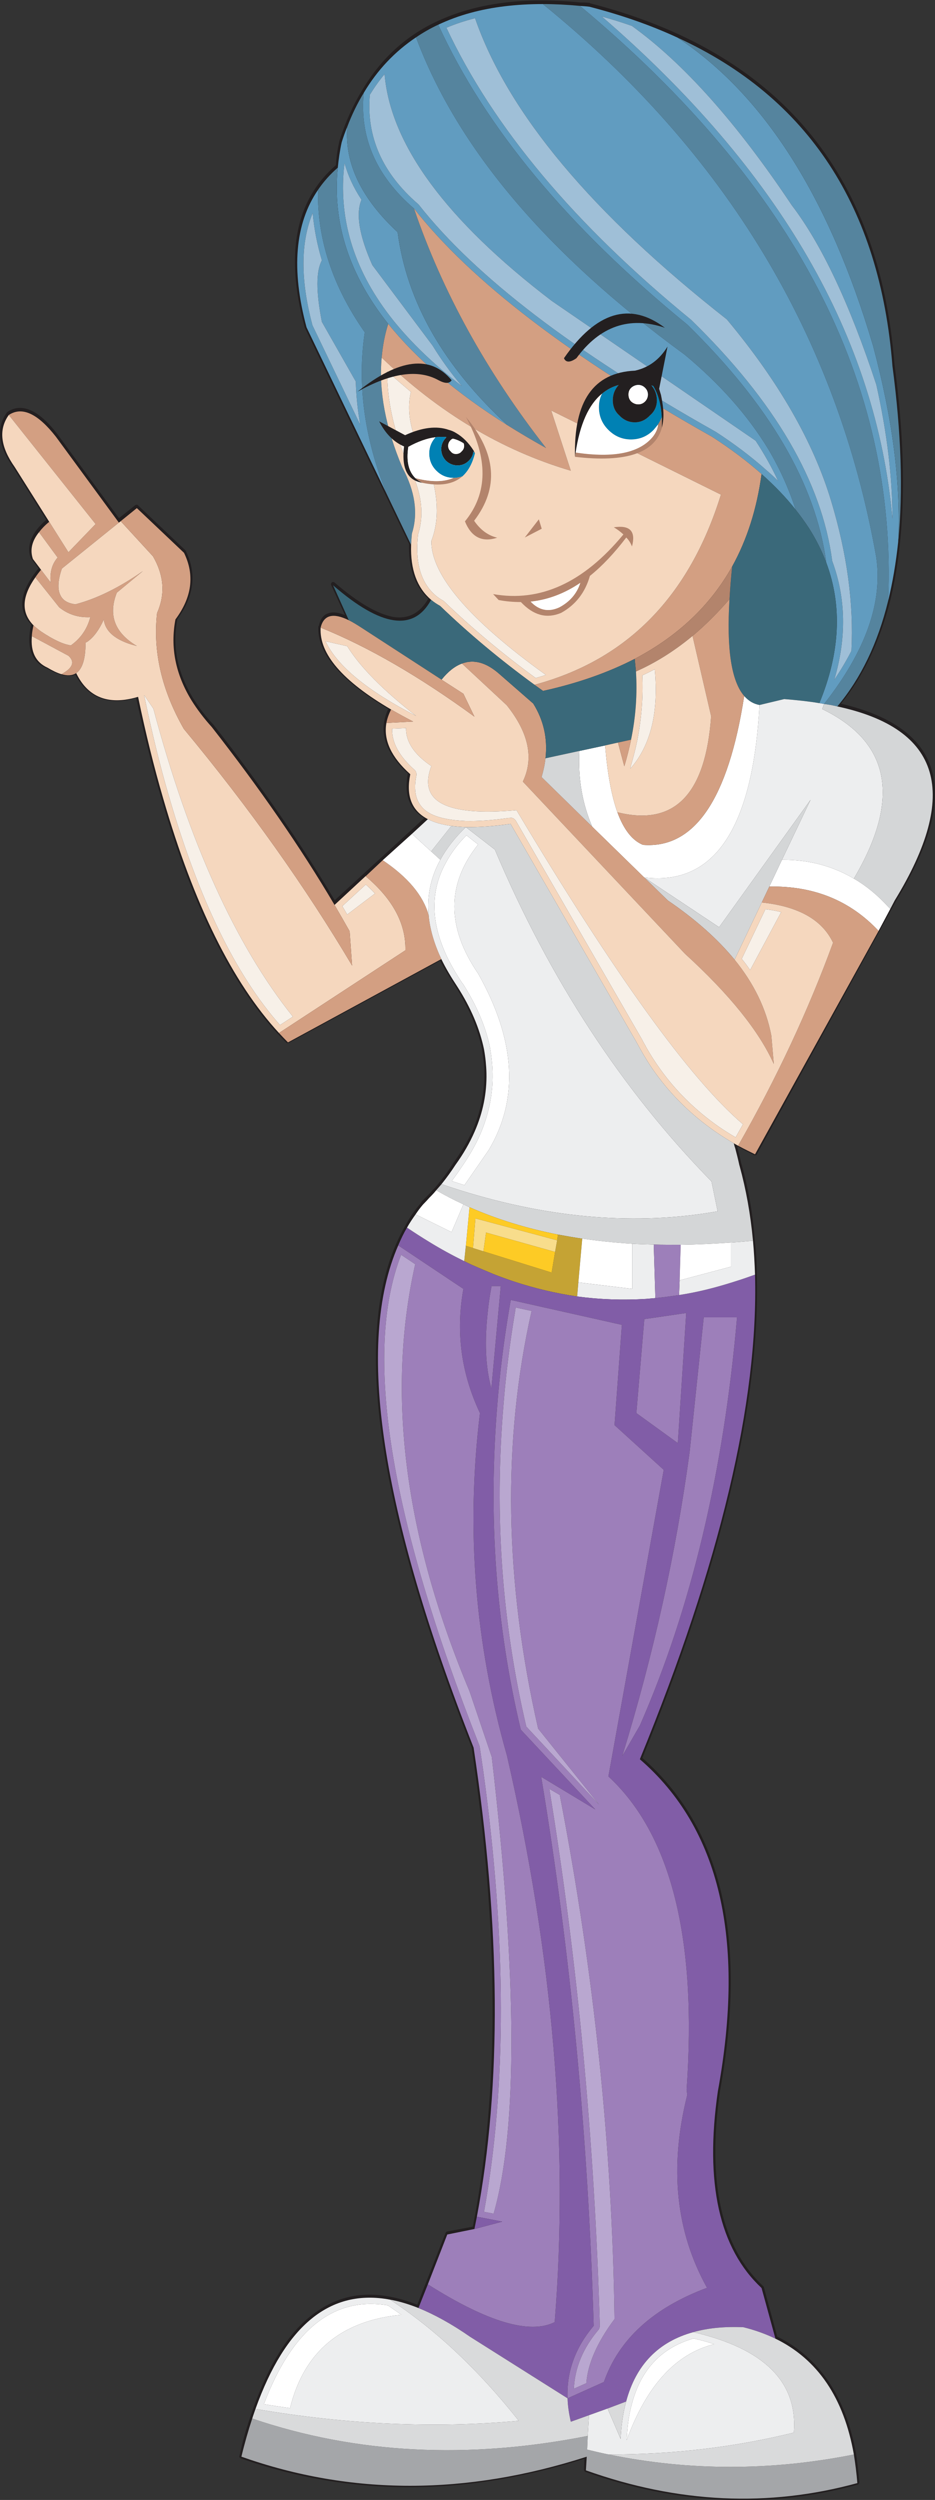 <?xml version="1.0" encoding="UTF-8" standalone="no"?>
<!DOCTYPE svg PUBLIC "-//W3C//DTD SVG 1.1//EN" "http://www.w3.org/Graphics/SVG/1.1/DTD/svg11.dtd">
<svg width="100%" height="100%" viewBox="0 0 484 1294" version="1.1" xmlns="http://www.w3.org/2000/svg" xmlns:xlink="http://www.w3.org/1999/xlink" xml:space="preserve" xmlns:serif="http://www.serif.com/" style="fill-rule:evenodd;clip-rule:evenodd;stroke-linejoin:round;stroke-miterlimit:1.414;">
    <rect x="0" y="0" width="484" height="1294" fill="#333333" stroke="none"/>
    <g transform="matrix(1,0,0,1,-32.086,-2940.07)">
        <g transform="matrix(4.167,0,0,4.167,0,0)">
            <path d="M49.889,722.974C49.635,724.039 49.483,725.055 49.432,726.07C44.407,730.435 43.087,737.084 45.523,746.119L45.523,746.17L58.518,773.122C58.417,776.118 59.229,778.402 60.904,779.924C59.889,781.701 58.468,782.463 56.641,782.208C54.61,781.854 52.173,780.433 49.229,777.894L49.077,777.844L48.925,777.894L48.823,778.047L48.823,778.198L50.549,781.955C49.737,781.651 49.128,781.548 48.62,781.701C47.909,781.854 47.503,782.411 47.3,783.325L47.25,783.325C47.046,786.624 49.939,790.076 55.929,793.63C54.66,796.32 55.473,799.01 58.366,801.65C57.858,804.289 58.568,806.115 60.397,807.182L49.28,817.385C45.067,810.278 40.042,803.02 34.205,795.559C33.189,794.492 32.377,793.376 31.667,792.259C29.738,789.062 29.078,785.813 29.738,782.463C31.819,779.62 32.174,776.777 30.753,773.935L30.702,773.884L24.814,768.301L24.713,768.25C24.611,768.25 24.561,768.301 24.51,768.301L22.48,769.926L14.815,759.469C12.48,756.423 10.348,755.561 8.623,756.729L8.572,756.778C7.201,758.656 7.455,760.941 9.282,763.529L13.445,770.128C11.617,771.701 10.958,773.325 11.515,774.9L11.566,774.949L12.48,776.168C10.146,779.011 9.841,781.346 11.566,783.123C10.958,785.915 11.566,787.691 13.394,788.554L13.445,788.554C15.019,789.468 16.185,789.722 17.048,789.365C18.367,791.853 20.449,792.97 23.292,792.564C23.697,792.461 24.155,792.411 24.611,792.259C25.576,796.675 26.591,800.837 27.708,804.644C31.768,818.704 36.945,828.857 43.291,835.099C43.291,835.099 43.341,835.099 43.443,835.151L43.595,835.099L62.376,824.897C62.934,825.962 63.594,827.028 64.305,828.145C65.929,830.734 67.045,833.322 67.553,835.81C67.705,836.774 67.858,837.789 67.858,838.703C67.908,841.14 67.452,843.526 66.436,845.911C65.828,847.28 65.015,848.602 64.05,849.971C63.391,851.037 62.579,852.103 61.716,853.118C61.614,853.22 61.513,853.321 61.412,853.423C61.259,853.625 61.057,853.829 60.854,854.032C60.599,854.285 60.397,854.488 60.193,854.693C60.092,854.794 60.041,854.895 59.94,855.047C59.229,855.86 58.568,856.824 58.062,857.789C51.209,869.614 53.95,891.238 66.284,922.607C69.735,945.652 69.735,965.497 66.436,982.147L63.188,982.756L63.087,982.858L63.036,982.959L59.533,991.841C54.762,989.964 50.701,990.218 47.25,992.553C43.747,994.837 40.955,999.252 38.773,1005.85C38.266,1007.32 37.809,1008.9 37.454,1010.62C37.402,1010.67 37.402,1010.67 37.454,1010.78C37.454,1010.83 37.504,1010.88 37.606,1010.93C51.159,1015.7 65.421,1015.7 80.294,1010.98L80.243,1012.35L80.294,1012.5L80.395,1012.6C91.918,1016.71 103.237,1017.22 114.302,1014.18L114.404,1014.08L114.456,1013.92C114.353,1012.65 114.201,1011.49 114.049,1010.37C112.78,1003.26 109.481,998.39 104.252,995.802L102.577,989.609L102.476,989.507C97.297,984.635 95.522,976.564 97.146,965.294C100.597,946.312 97.349,932.555 87.502,923.927C97.4,899.614 102.172,879.564 101.714,863.777C101.714,862.306 101.613,860.885 101.46,859.515C101.207,856.215 100.648,853.118 99.835,850.226L99.786,850.072C99.634,849.363 99.431,848.652 99.277,847.942L99.48,848.042C100.09,848.399 100.7,848.702 101.41,849.058C101.46,849.058 101.46,849.058 101.562,849.058C101.663,849.058 101.714,848.956 101.714,848.956L119.073,817.385C123.185,810.633 124.657,805.253 123.439,801.193C122.271,797.183 118.465,794.442 112.17,792.97C114.962,789.568 116.993,785.254 118.313,780.077C120.19,772.311 120.393,762.514 118.82,750.84C116.942,726.933 104.303,711.958 81.004,705.97L80.953,705.918C80.547,705.867 80.142,705.867 79.787,705.867C72.679,705.156 66.793,705.97 62.02,708.202C58.062,710.03 54.965,712.923 52.681,716.781C51.564,718.609 50.651,720.639 49.889,722.974Z" style="fill:rgb(35,31,32);fill-rule:nonzero;"/>
        </g>
        <g transform="matrix(4.167,0,0,4.167,0,0)">
            <path d="M50.83,721.338C50.576,721.946 50.348,722.581 50.145,723.24C49.917,724.28 49.765,725.346 49.663,726.386C48.978,733.236 51.084,739.705 55.929,745.794C59.456,750.182 64.402,754.394 70.771,758.402C62.804,751.046 58.238,743.055 57.097,734.403C52.606,730.242 50.501,725.879 50.83,721.338ZM50.501,725.827C50.932,727.376 51.616,728.872 52.606,730.369C51.871,732.12 52.327,734.834 53.951,738.488L61.434,748.483C62.474,750.182 63.692,751.883 65.087,753.53C61.637,750.867 58.796,748.153 56.538,745.337C51.819,739.426 49.79,733.135 50.424,726.463C50.45,726.235 50.475,726.03 50.501,725.827Z" style="fill:rgb(97,156,192);fill-rule:nonzero;"/>
        </g>
        <g transform="matrix(4.167,0,0,4.167,0,0)">
            <path d="M52.606,730.369C51.616,728.872 50.932,727.376 50.501,725.827C50.475,726.03 50.45,726.235 50.424,726.463C49.79,733.135 51.819,739.426 56.538,745.337C58.796,748.153 61.637,750.867 65.087,753.53C63.692,751.883 62.474,750.182 61.434,748.483L53.951,738.488C52.327,734.834 51.871,732.12 52.606,730.369Z" style="fill:rgb(159,191,215);fill-rule:nonzero;"/>
        </g>
        <g transform="matrix(4.167,0,0,4.167,0,0)">
            <path d="M49.663,726.386C48.75,727.173 47.963,728.061 47.304,728.999L47.202,729.152C47.075,735.267 49.029,741.152 53.012,746.835C52.047,753.303 52.961,759.975 55.726,766.901L58.771,773.243C58.796,772.786 58.821,772.305 58.873,771.823C59.658,769.337 59.277,766.597 57.68,763.629C55.599,758.682 54.736,754.114 55.117,749.981C55.245,748.534 55.498,747.139 55.929,745.794C51.084,739.705 48.978,733.236 49.663,726.386Z" style="fill:rgb(85,132,158);fill-rule:nonzero;"/>
        </g>
        <g transform="matrix(4.167,0,0,4.167,0,0)">
            <path d="M52.885,717.101C52.099,718.396 51.413,719.791 50.83,721.338C50.501,725.879 52.606,730.242 57.097,734.403C58.238,743.055 62.804,751.046 70.771,758.402C72.267,759.341 73.865,760.279 75.54,761.218C68.106,751.705 62.652,741.785 59.126,731.46C54.433,727.426 52.353,722.632 52.885,717.101Z" style="fill:rgb(85,132,158);fill-rule:nonzero;"/>
        </g>
        <g transform="matrix(4.167,0,0,4.167,0,0)">
            <path d="M79.752,706.294C78.153,706.143 76.606,706.066 75.134,706.066C97.891,724.535 111.69,747.417 116.537,774.689C117.399,780.321 115.243,786.435 110.068,793.006C110.65,793.082 111.185,793.183 111.716,793.311C114.635,789.834 116.74,785.472 118.035,780.169C119.175,753.151 106.415,728.543 79.752,706.294Z" style="fill:rgb(85,132,158);fill-rule:nonzero;"/>
        </g>
        <g transform="matrix(4.167,0,0,4.167,0,0)">
            <path d="M91.853,710.228C88.504,708.679 84.851,707.41 80.918,706.396C80.537,706.344 80.132,706.319 79.752,706.294C106.415,728.543 119.175,753.151 118.035,780.169C118.591,777.911 118.998,775.476 119.276,772.888C119.631,765.735 118.591,757.615 116.156,748.509C110.727,730.115 102.634,717.355 91.853,710.228ZM82.465,707.613C83.734,707.968 84.977,708.349 86.195,708.78C92.613,713.397 99.235,720.831 106.058,731.055C109.764,735.9 113.265,743.333 116.563,753.354C117.907,759.366 118.566,764.922 118.566,770.022C116.563,747.494 104.537,726.691 82.465,707.613Z" style="fill:rgb(97,156,192);fill-rule:nonzero;"/>
        </g>
        <g transform="matrix(4.167,0,0,4.167,0,0)">
            <path d="M86.195,708.78C84.977,708.349 83.734,707.968 82.465,707.613C104.537,726.691 116.563,747.494 118.566,770.022C118.566,764.922 117.907,759.366 116.563,753.354C113.265,743.333 109.764,735.9 106.058,731.055C99.235,720.831 92.613,713.397 86.195,708.78Z" style="fill:rgb(159,191,215);fill-rule:nonzero;"/>
        </g>
        <g transform="matrix(4.167,0,0,4.167,0,0)">
            <path d="M62.145,708.627C61.156,709.085 60.242,709.616 59.38,710.2C64.529,723.977 75.641,737.117 92.765,749.625C97.154,753.277 100.631,757.21 103.167,761.396C104.588,763.806 105.705,766.292 106.542,768.879C107.124,769.615 107.658,770.351 108.14,771.086L108.191,771.162C109.079,772.559 109.788,773.98 110.346,775.45C109.054,765.735 103.293,755.866 93.07,745.87C78.254,733.769 67.955,721.363 62.145,708.627Z" style="fill:rgb(85,132,158);fill-rule:nonzero;"/>
        </g>
        <g transform="matrix(4.167,0,0,4.167,0,0)">
            <path d="M66.153,707.156C64.732,707.537 63.388,708.045 62.145,708.627C67.955,721.363 78.254,733.769 93.07,745.87C103.293,755.866 109.054,765.735 110.346,775.45C112.351,780.828 112.071,786.638 109.484,792.904C109.687,792.93 109.891,792.98 110.068,793.006C115.243,786.435 117.399,780.321 116.537,774.689C111.69,747.417 97.891,724.535 75.134,706.066C71.836,706.066 68.842,706.421 66.153,707.156ZM63.159,709.008C64.276,708.527 65.468,708.146 66.711,707.817C70.796,719.613 81.222,732.068 97.992,745.235C104.41,752.922 108.748,760.456 110.956,767.814C112.934,774.385 113.772,780.574 113.468,786.41C112.858,787.602 112.148,788.794 111.337,790.012C112.884,784.761 112.783,779.84 111.083,775.247C109.788,765.404 103.954,755.435 93.603,745.337L93.552,745.286C79.116,733.489 68.969,721.415 63.159,709.008Z" style="fill:rgb(97,156,192);fill-rule:nonzero;"/>
        </g>
        <g transform="matrix(4.167,0,0,4.167,0,0)">
            <path d="M66.711,707.817C65.468,708.146 64.276,708.527 63.159,709.008C68.969,721.415 79.116,733.489 93.552,745.286L93.603,745.337C103.954,755.435 109.788,765.404 111.083,775.247C112.783,779.84 112.884,784.761 111.337,790.012C112.148,788.794 112.858,787.602 113.468,786.41C113.772,780.574 112.934,774.385 110.956,767.814C108.748,760.456 104.41,752.922 97.992,745.235C81.222,732.068 70.796,719.613 66.711,707.817Z" style="fill:rgb(159,191,215);fill-rule:nonzero;"/>
        </g>
        <g transform="matrix(4.167,0,0,4.167,0,0)">
            <path d="M52.885,717.101C52.353,722.632 54.433,727.426 59.126,731.46C66.178,740.441 78.534,749.903 96.165,759.823C98.474,761.319 100.503,762.842 102.305,764.44C103.929,765.886 105.35,767.358 106.542,768.879C105.705,766.292 104.588,763.806 103.167,761.396C100.631,757.21 97.154,753.277 92.765,749.625C75.641,737.117 64.529,723.977 59.38,710.2C56.767,711.952 54.585,714.235 52.885,717.101ZM59.735,731.004L59.633,730.902C55.194,727.07 53.189,722.53 53.646,717.33C54.205,716.417 54.813,715.554 55.473,714.768C56.209,723.521 63.108,732.906 76.225,742.927L101.568,760.306C102.634,761.93 103.573,763.603 104.359,765.303C103.877,764.82 103.345,764.339 102.812,763.882C100.986,762.258 98.904,760.687 96.595,759.189L96.545,759.163C79.016,749.295 66.737,739.908 59.735,731.004Z" style="fill:rgb(97,156,192);fill-rule:nonzero;"/>
        </g>
        <g transform="matrix(4.167,0,0,4.167,0,0)">
            <path d="M59.633,730.902L59.735,731.004C66.737,739.908 79.016,749.295 96.545,759.163L96.595,759.189C98.904,760.687 100.986,762.258 102.812,763.882C103.345,764.339 103.877,764.82 104.359,765.303C103.573,763.603 102.634,761.93 101.568,760.306L76.225,742.927C63.108,732.906 56.209,723.521 55.473,714.768C54.813,715.554 54.205,716.417 53.646,717.33C53.189,722.53 55.194,727.07 59.633,730.902Z" style="fill:rgb(159,191,215);fill-rule:nonzero;"/>
        </g>
        <g transform="matrix(4.167,0,0,4.167,0,0)">
            <path d="M102.305,764.44C100.503,762.842 98.474,761.319 96.165,759.823C78.534,749.903 66.178,740.441 59.126,731.46C62.652,741.785 68.106,751.705 75.54,761.218C73.865,760.279 72.267,759.341 70.771,758.402C64.402,754.394 59.456,750.182 55.929,745.794C55.498,747.139 55.245,748.534 55.117,749.981C62.196,756.804 70.009,761.498 78.609,764.033L76.174,756.551L97.256,767.002C93.323,779.662 85.611,787.527 74.094,790.621C74.449,790.874 74.804,791.128 75.159,791.382C79.446,790.443 83.252,789.099 86.55,787.4C91.902,784.583 95.936,780.778 98.651,775.932C100.503,772.583 101.722,768.753 102.305,764.44Z" style="fill:rgb(211,159,130);fill-rule:nonzero;"/>
        </g>
        <g transform="matrix(4.167,0,0,4.167,0,0)">
            <path d="M106.542,768.879C105.35,767.358 103.929,765.886 102.305,764.44C101.722,768.753 100.503,772.583 98.651,775.932C98.499,777.379 98.397,778.723 98.322,779.99C97.941,786.156 98.55,790.164 100.148,792.017C100.681,792.625 101.316,793.006 102.05,793.133L105.121,792.398C106.668,792.524 108.14,792.676 109.484,792.904C112.071,786.638 112.351,780.828 110.346,775.45C109.788,773.98 109.079,772.559 108.191,771.162L108.14,771.086C107.658,770.351 107.124,769.615 106.542,768.879Z" style="fill:rgb(58,105,122);fill-rule:nonzero;"/>
        </g>
        <g transform="matrix(4.167,0,0,4.167,0,0)">
            <path d="M98.322,779.99C98.397,778.723 98.499,777.379 98.651,775.932C95.936,780.778 91.902,784.583 86.55,787.4C86.601,787.932 86.651,788.44 86.702,788.972C89.163,787.881 91.498,786.41 93.73,784.558C95.328,783.213 96.85,781.692 98.322,779.99Z" style="fill:rgb(179,132,108);fill-rule:nonzero;"/>
        </g>
        <g transform="matrix(4.167,0,0,4.167,0,0)">
            <path d="M105.121,792.398L102.05,793.133C101.213,808.482 96.418,815.635 87.716,814.544L97.029,820.735L108.395,804.904L104.842,812.362C108.14,812.336 111.108,813.124 113.772,814.696C119.631,804.777 118.313,797.749 109.839,793.64L110.068,793.006C109.891,792.98 109.687,792.93 109.484,792.904C108.14,792.676 106.668,792.524 105.121,792.398Z" style="fill:rgb(237,238,239);fill-rule:nonzero;"/>
        </g>
        <g transform="matrix(4.167,0,0,4.167,0,0)">
            <path d="M102.05,793.133C101.316,793.006 100.681,792.625 100.148,792.017C98.169,804.828 93.984,810.992 87.59,810.511C86.246,809.978 85.181,808.609 84.393,806.452C83.659,804.397 83.15,801.632 82.872,798.156L79.675,798.841C79.497,802.215 80.03,805.36 81.273,808.252L87.716,814.544C96.418,815.635 101.213,808.482 102.05,793.133Z" style="fill:white;fill-rule:nonzero;"/>
        </g>
        <g transform="matrix(4.167,0,0,4.167,0,0)">
            <path d="M110.068,793.006L109.839,793.64C118.313,797.749 119.631,804.777 113.772,814.696C115.294,815.584 116.715,816.751 118.035,818.197C118.11,818.274 118.21,818.375 118.288,818.477L118.846,817.411C126.988,804.117 124.604,796.075 111.716,793.311C111.185,793.183 110.65,793.082 110.068,793.006Z" style="fill:rgb(212,214,215);fill-rule:nonzero;"/>
        </g>
        <g transform="matrix(4.167,0,0,4.167,0,0)">
            <path d="M100.148,792.017C98.55,790.164 97.941,786.156 98.322,779.99C96.85,781.692 95.328,783.213 93.73,784.558L96.039,794.527C95.354,804.244 91.472,808.228 84.393,806.452C85.181,808.609 86.246,809.978 87.59,810.511C93.984,810.992 98.169,804.828 100.148,792.017Z" style="fill:rgb(211,159,130);fill-rule:nonzero;"/>
        </g>
        <g transform="matrix(4.167,0,0,4.167,0,0)">
            <path d="M116.156,748.509C118.591,757.615 119.631,765.735 119.276,772.888C119.91,766.597 119.657,759.316 118.566,751.046C117.019,731.282 108.114,717.685 91.853,710.228C102.634,717.355 110.727,730.115 116.156,748.509Z" style="fill:rgb(85,132,158);fill-rule:nonzero;"/>
        </g>
        <g transform="matrix(4.167,0,0,4.167,0,0)">
            <path d="M118.288,818.477C118.21,818.375 118.11,818.274 118.035,818.197C116.715,816.751 115.294,815.584 113.772,814.696C111.108,813.124 108.14,812.336 104.842,812.362L103.27,815.686C108.775,815.584 113.291,817.411 116.841,821.192L118.288,818.477Z" style="fill:white;fill-rule:nonzero;"/>
        </g>
        <g transform="matrix(4.167,0,0,4.167,0,0)">
            <path d="M102.33,817.664L103.27,815.686L104.842,812.362L108.395,804.904L97.027,820.735L87.716,814.544L90.659,817.411C94.085,819.745 96.85,822.205 98.955,824.768L102.33,817.664Z" style="fill:rgb(212,214,215);fill-rule:nonzero;"/>
        </g>
        <g transform="matrix(4.167,0,0,4.167,0,0)">
            <path d="M103.27,815.686L102.33,817.664C106.897,818.147 109.839,819.82 111.185,822.662C108.114,831.06 104.183,839.482 99.387,847.88L99.59,847.981C100.199,848.311 100.834,848.615 101.493,848.944L116.841,821.192C113.291,817.411 108.775,815.584 103.27,815.686Z" style="fill:rgb(211,159,130);fill-rule:nonzero;"/>
        </g>
        <g transform="matrix(4.167,0,0,4.167,0,0)">
            <path d="M103.828,837.732L103.522,834.206C102.889,830.882 101.365,827.736 98.955,824.768C96.85,822.205 94.085,819.745 90.659,817.411L87.716,814.544L81.273,808.252L74.982,802.088C75.21,801.302 75.388,800.516 75.463,799.754C75.743,797.294 75.234,795.035 73.942,792.955L69.756,789.302C68.132,787.856 66.585,787.425 65.087,787.983L70.644,793.158C73.383,796.582 74.043,799.754 72.647,802.646L92.79,824.032C98.322,829.081 102,833.648 103.828,837.732Z" style="fill:rgb(211,159,130);fill-rule:nonzero;"/>
        </g>
        <g transform="matrix(4.167,0,0,4.167,0,0)">
            <path d="M103.522,834.206L103.828,837.732C102,833.648 98.322,829.081 92.79,824.032L72.647,802.646C74.043,799.754 73.383,796.582 70.644,793.158L65.087,787.983C64.199,788.313 63.362,788.972 62.551,789.987L65.265,791.737L66.636,794.579C59.861,789.632 53.494,785.928 47.532,783.518C47.33,786.766 50.247,790.164 56.285,793.692C57.122,794.173 58.035,794.68 59.024,795.188L55.701,795.365C55.32,797.496 56.309,799.627 58.669,801.733C58.111,804.422 58.847,806.274 60.851,807.315C61.637,807.72 62.602,807.999 63.769,808.152C64.326,808.228 64.935,808.277 65.57,808.304C67.169,808.328 69.02,808.202 71.126,807.898L86.728,834.942C86.905,835.272 87.083,835.575 87.261,835.905C87.845,836.945 88.453,837.934 89.137,838.873C91.168,841.69 93.653,844.1 96.571,846.129C97.307,846.637 98.069,847.118 98.855,847.575C99.032,847.677 99.21,847.777 99.387,847.88C104.183,839.482 108.114,831.06 111.185,822.662C109.839,819.82 106.897,818.147 102.33,817.664L98.955,824.768C101.365,827.736 102.889,830.882 103.522,834.206ZM102.786,818.502C103.471,818.577 104.132,818.704 104.74,818.858L100.884,826.062C100.554,825.579 100.225,825.123 99.843,824.666L102.786,818.502ZM48.141,785.217L50.83,785.826C52.453,788.44 55.32,791.331 59.404,794.503C53.316,791.358 49.562,788.262 48.141,785.217ZM59.404,801.505C59.354,801.378 59.278,801.251 59.177,801.175C57.274,799.475 56.36,797.776 56.412,796.075L58.137,796C58.111,797.725 59.177,799.297 61.282,800.718C59.608,805.157 63.134,806.985 71.862,806.197C84.014,826.568 93.4,839.583 99.997,845.216C99.691,845.748 99.387,846.306 99.082,846.839C98.347,846.407 97.661,845.977 97.002,845.521C94.136,843.516 91.725,841.156 89.772,838.442C89.088,837.503 88.478,836.539 87.92,835.55L87.92,835.525C87.742,835.22 87.564,834.915 87.413,834.587L87.387,834.561L71.785,807.517C71.71,807.39 71.582,807.288 71.455,807.212C71.329,807.136 71.177,807.136 71.025,807.162C70.922,807.162 70.822,807.162 70.719,807.188C68.766,807.466 67.066,807.568 65.596,807.543C63.743,807.466 62.271,807.188 61.206,806.653C59.532,805.767 58.948,804.167 59.43,801.885C59.456,801.758 59.43,801.631 59.404,801.505Z" style="fill:rgb(245,215,190);fill-rule:nonzero;"/>
        </g>
        <g transform="matrix(4.167,0,0,4.167,0,0)">
            <path d="M104.74,818.858C104.132,818.704 103.471,818.577 102.786,818.502L99.843,824.666C100.225,825.123 100.554,825.579 100.884,826.062L104.74,818.858Z" style="fill:rgb(247,240,232);fill-rule:nonzero;"/>
        </g>
        <g transform="matrix(4.167,0,0,4.167,0,0)">
            <path d="M50.83,785.826L48.141,785.217C49.562,788.262 53.316,791.358 59.404,794.503C55.32,791.331 52.453,788.44 50.83,785.826Z" style="fill:rgb(247,240,232);fill-rule:nonzero;"/>
        </g>
        <g transform="matrix(4.167,0,0,4.167,0,0)">
            <path d="M59.177,801.175C59.277,801.251 59.354,801.378 59.404,801.505C59.43,801.631 59.456,801.758 59.43,801.885C58.948,804.167 59.532,805.767 61.206,806.653C62.271,807.188 63.743,807.466 65.596,807.543C67.066,807.568 68.766,807.466 70.719,807.188C70.822,807.162 70.922,807.162 71.025,807.162C71.177,807.136 71.329,807.136 71.455,807.212C71.582,807.288 71.71,807.39 71.785,807.517L87.387,834.561L87.413,834.587C87.564,834.915 87.742,835.22 87.92,835.525L87.92,835.55C88.478,836.539 89.088,837.503 89.772,838.442C91.725,841.156 94.136,843.516 97.002,845.521C97.661,845.977 98.347,846.407 99.082,846.839C99.387,846.306 99.691,845.748 99.997,845.216C93.4,839.583 84.014,826.568 71.862,806.197C63.134,806.985 59.608,805.157 61.282,800.718C59.177,799.297 58.111,797.725 58.137,796L56.412,796.075C56.36,797.776 57.274,799.475 59.177,801.175Z" style="fill:rgb(247,240,232);fill-rule:nonzero;"/>
        </g>
        <g transform="matrix(4.167,0,0,4.167,0,0)">
            <path d="M76.174,756.55L78.609,764.033C70.009,761.496 62.196,756.804 55.117,749.981C54.736,754.114 55.599,758.682 57.68,763.629C59.277,766.597 59.658,769.337 58.873,771.823C58.821,772.305 58.796,772.786 58.771,773.243C58.669,776.313 59.506,778.57 61.256,780.068C61.586,780.347 61.967,780.601 62.374,780.828C65.875,784.202 69.782,787.475 74.094,790.621C85.611,787.527 93.323,779.662 97.256,767.002L76.174,756.551L76.174,756.55ZM55.802,751.68C56.767,752.568 57.756,753.404 58.745,754.242C58.111,756.906 58.821,759.874 60.825,763.147C62.17,766.876 62.322,770.097 61.282,772.761C61.256,776.998 66.001,782.554 75.515,789.403C75.083,789.53 74.678,789.656 74.246,789.784C70.085,786.739 66.305,783.569 62.906,780.296L62.753,780.169C62.374,779.966 62.044,779.738 61.764,779.485C60.191,778.114 59.456,776.033 59.532,773.268C59.557,772.837 59.583,772.405 59.633,771.949C60.471,769.312 60.039,766.419 58.365,763.274C56.614,759.112 55.777,755.256 55.802,751.68Z" style="fill:rgb(245,215,190);fill-rule:nonzero;"/>
        </g>
        <g transform="matrix(4.167,0,0,4.167,0,0)">
            <path d="M58.745,754.242C57.756,753.404 56.767,752.568 55.802,751.68C55.777,755.256 56.614,759.112 58.365,763.274C60.039,766.419 60.471,769.312 59.633,771.949C59.583,772.405 59.557,772.837 59.532,773.268C59.456,776.033 60.191,778.114 61.764,779.485C62.044,779.738 62.374,779.966 62.753,780.169L62.906,780.296C66.305,783.569 70.085,786.739 74.246,789.784C74.678,789.656 75.083,789.53 75.515,789.403C66.001,782.554 61.256,776.998 61.282,772.761C62.322,770.097 62.17,766.876 60.825,763.147C58.821,759.874 58.111,756.906 58.745,754.242Z" style="fill:rgb(247,240,232);fill-rule:nonzero;"/>
        </g>
        <g transform="matrix(4.167,0,0,4.167,0,0)">
            <path d="M62.374,780.828C61.967,780.601 61.586,780.347 61.256,780.068C59.101,784.051 55.041,783.443 49.08,778.266L51.033,782.605C51.49,782.832 51.997,783.138 52.581,783.518L62.551,789.987C63.362,788.972 64.199,788.313 65.087,787.983C66.585,787.425 68.132,787.856 69.756,789.302L73.942,792.955C75.234,795.035 75.743,797.294 75.463,799.754L79.675,798.841L82.872,798.156L84.47,797.8L86.092,797.445C86.676,794.63 86.88,791.788 86.702,788.972C86.651,788.44 86.601,787.932 86.55,787.4C83.252,789.099 79.446,790.443 75.159,791.382C74.804,791.128 74.449,790.874 74.094,790.621C69.782,787.475 65.875,784.202 62.374,780.828Z" style="fill:rgb(58,105,122);fill-rule:nonzero;"/>
        </g>
        <g transform="matrix(4.167,0,0,4.167,0,0)">
            <path d="M65.265,791.736L62.551,789.987L52.581,783.518C51.997,783.138 51.49,782.832 51.033,782.605C49.08,781.641 47.912,781.945 47.532,783.518C53.494,785.928 59.861,789.632 66.636,794.579L65.265,791.736Z" style="fill:rgb(211,159,130);fill-rule:nonzero;"/>
        </g>
        <g transform="matrix(4.167,0,0,4.167,0,0)">
            <path d="M93.73,784.558C91.498,786.41 89.163,787.881 86.702,788.972C86.88,791.788 86.676,794.63 86.092,797.445C85.865,798.537 85.585,799.652 85.256,800.743L84.47,797.8L82.872,798.156C83.15,801.632 83.659,804.397 84.393,806.452C91.472,808.228 95.354,804.244 96.039,794.527L93.73,784.558ZM87.489,789.453C87.997,789.226 88.504,788.972 89.037,788.693C89.544,794.046 88.529,798.156 86.017,801.023L85.992,800.972C86.321,799.83 86.627,798.714 86.854,797.598C87.387,794.883 87.616,792.168 87.489,789.453Z" style="fill:rgb(245,215,190);fill-rule:nonzero;"/>
        </g>
        <g transform="matrix(4.167,0,0,4.167,0,0)">
            <path d="M89.037,788.693C88.504,788.972 87.997,789.226 87.489,789.453C87.616,792.169 87.387,794.883 86.854,797.598C86.627,798.714 86.321,799.83 85.992,800.972L86.017,801.023C88.529,798.156 89.544,794.046 89.037,788.693Z" style="fill:rgb(247,240,232);fill-rule:nonzero;"/>
        </g>
        <g transform="matrix(4.167,0,0,4.167,0,0)">
            <path d="M15.39,776.186L22.467,770.478L14.654,759.823C12.396,756.931 10.442,756.018 8.793,757.108L19.575,770.655L16.201,774.157L13.817,770.377C13.284,770.808 12.877,771.239 12.548,771.67L14.857,774.817C14.172,775.602 13.867,776.617 13.995,777.911L12.802,776.338C12.522,776.668 12.294,776.972 12.091,777.277L15.06,781.006C16.175,781.895 17.47,782.3 18.916,782.224C18.535,783.67 17.748,784.836 16.506,785.726C15.567,785.598 14.35,785.04 12.802,784C12.446,783.746 12.143,783.492 11.863,783.238C11.762,783.67 11.686,784.102 11.66,784.483L11.66,784.583L16.201,787.019C17.039,787.779 16.734,788.54 15.338,789.302C16.075,789.53 16.683,789.48 17.165,789.175C17.951,788.643 18.332,787.374 18.332,785.395L18.56,785.269C19.321,784.735 20.007,783.822 20.59,782.527C20.742,783.746 21.63,784.686 23.254,785.345C23.685,785.523 24.168,785.675 24.7,785.801C21.935,784.152 21.123,781.945 22.214,779.181L25.46,776.49C22.492,778.57 19.676,779.941 17.064,780.625C16.125,780.499 15.516,780.144 15.212,779.509C14.831,778.774 14.882,777.657 15.39,776.186Z" style="fill:rgb(211,159,130);fill-rule:nonzero;"/>
        </g>
        <g transform="matrix(4.167,0,0,4.167,0,0)">
            <path d="M22.467,770.478L15.39,776.186C14.882,777.657 14.831,778.774 15.212,779.509C15.516,780.144 16.125,780.499 17.064,780.625C19.676,779.941 22.492,778.57 25.46,776.49L22.214,779.181C21.123,781.945 21.935,784.152 24.7,785.801C24.168,785.675 23.685,785.523 23.254,785.345C21.63,784.686 20.742,783.746 20.59,782.527C20.007,783.822 19.321,784.735 18.56,785.269L18.332,785.395C18.332,787.374 17.951,788.643 17.166,789.175C18.408,791.736 20.438,792.854 23.254,792.474C23.761,792.398 24.294,792.295 24.853,792.117C25.791,796.634 26.831,800.845 27.973,804.751C31.778,817.894 36.573,827.609 42.357,833.875L58.061,823.601C58.137,820.328 56.512,817.259 53.139,814.417L53.164,814.367L53.114,814.392L49.257,817.969C49.892,819.061 50.526,820.152 51.135,821.241L51.439,825.503C45.63,815.712 38.678,805.919 30.535,796.101C27.795,791.306 26.678,786.512 27.211,781.717C28.252,779.358 28.074,777.023 26.704,774.664L22.695,770.3L22.67,770.325L22.467,770.478ZM25.638,791.94L26.755,793.59C31.194,810.206 36.979,822.966 44.082,831.846L42.483,832.886C36.979,826.671 32.387,817.208 28.709,804.548C27.566,800.667 26.552,796.456 25.613,791.966L25.638,791.94ZM50.83,819.161C50.627,818.806 50.424,818.452 50.221,818.121L53.139,815.432C53.544,815.788 53.925,816.168 54.28,816.548L50.83,819.161Z" style="fill:rgb(245,215,190);fill-rule:nonzero;"/>
        </g>
        <g transform="matrix(4.167,0,0,4.167,0,0)">
            <path d="M26.755,793.59L25.638,791.94L25.613,791.966C26.552,796.456 27.566,800.667 28.709,804.548C32.387,817.208 36.979,826.671 42.483,832.886L44.082,831.846C36.979,822.966 31.194,810.206 26.755,793.59Z" style="fill:rgb(247,240,232);fill-rule:nonzero;"/>
        </g>
        <g transform="matrix(4.167,0,0,4.167,0,0)">
            <path d="M50.221,818.121C50.424,818.452 50.627,818.806 50.83,819.161L54.28,816.548C53.925,816.168 53.544,815.788 53.139,815.432L50.221,818.121Z" style="fill:rgb(247,240,232);fill-rule:nonzero;"/>
        </g>
        <g transform="matrix(4.167,0,0,4.167,0,0)">
            <path d="M13.995,777.911C13.867,776.617 14.172,775.602 14.857,774.817L12.548,771.67C11.66,772.761 11.406,773.877 11.787,774.994L12.802,776.339L13.995,777.911Z" style="fill:rgb(245,215,190);fill-rule:nonzero;"/>
        </g>
        <g transform="matrix(4.167,0,0,4.167,0,0)">
            <path d="M13.817,770.377L16.201,774.157L19.575,770.655L8.793,757.108C7.5,758.909 7.753,761.066 9.529,763.577L13.817,770.377Z" style="fill:rgb(245,215,190);fill-rule:nonzero;"/>
        </g>
        <g transform="matrix(4.167,0,0,4.167,0,0)">
            <path d="M15.313,789.302L15.338,789.302C16.734,788.54 17.039,787.779 16.201,787.019L11.66,784.583C11.482,786.537 12.143,787.831 13.588,788.49C14.223,788.871 14.806,789.15 15.313,789.302Z" style="fill:rgb(245,215,190);fill-rule:nonzero;"/>
        </g>
        <g transform="matrix(4.167,0,0,4.167,0,0)">
            <path d="M16.506,785.726C17.748,784.836 18.535,783.67 18.916,782.224C17.47,782.3 16.175,781.895 15.06,781.006L12.091,777.277C10.391,779.687 10.316,781.665 11.863,783.238C12.143,783.492 12.446,783.746 12.802,784C14.35,785.04 15.567,785.598 16.506,785.726Z" style="fill:rgb(245,215,190);fill-rule:nonzero;"/>
        </g>
        <g transform="matrix(4.167,0,0,4.167,0,0)">
            <path d="M31.499,792.574C29.494,789.302 28.835,785.953 29.494,782.503C31.549,779.738 31.905,776.998 30.56,774.233L24.7,768.676L22.695,770.3L26.704,774.664C28.074,777.023 28.252,779.358 27.211,781.717C26.678,786.512 27.795,791.306 30.535,796.101C38.678,805.919 45.63,815.712 51.439,825.503L51.135,821.241C50.526,820.152 49.892,819.061 49.257,817.969C45.021,810.789 39.921,803.432 34.01,795.873C33.021,794.781 32.184,793.665 31.499,792.574Z" style="fill:rgb(211,159,130);fill-rule:nonzero;"/>
        </g>
        <g transform="matrix(4.167,0,0,4.167,0,0)">
            <path d="M53.164,814.367L53.139,814.417C56.512,817.259 58.137,820.328 58.061,823.601L42.357,833.875C42.738,834.281 43.093,834.662 43.473,835.043L62.525,824.692C61.637,822.789 61.105,820.987 60.953,819.237C60.268,816.777 58.365,814.519 55.245,812.413L53.164,814.367Z" style="fill:rgb(211,159,130);fill-rule:nonzero;"/>
        </g>
        <g transform="matrix(4.167,0,0,4.167,0,0)">
            <path d="M85.256,800.743C85.585,799.652 85.865,798.537 86.092,797.445L84.47,797.8L85.256,800.743Z" style="fill:rgb(211,159,130);fill-rule:nonzero;"/>
        </g>
        <g transform="matrix(4.167,0,0,4.167,0,0)">
            <path d="M75.463,799.754C75.388,800.516 75.21,801.302 74.982,802.088L81.273,808.252C80.03,805.36 79.497,802.215 79.675,798.841L75.463,799.754Z" style="fill:rgb(212,214,215);fill-rule:nonzero;"/>
        </g>
        <g transform="matrix(4.167,0,0,4.167,0,0)">
            <path d="M55.701,795.365L59.024,795.188C58.035,794.68 57.122,794.173 56.285,793.692C56.005,794.249 55.802,794.807 55.701,795.365Z" style="fill:rgb(211,159,130);fill-rule:nonzero;"/>
        </g>
        <g transform="matrix(4.167,0,0,4.167,0,0)">
            <path d="M63.769,808.152L61.256,811.322L62.399,812.362C63.159,810.968 64.225,809.597 65.57,808.304C64.935,808.277 64.326,808.228 63.769,808.152Z" style="fill:rgb(212,214,215);fill-rule:nonzero;"/>
        </g>
        <g transform="matrix(4.167,0,0,4.167,0,0)">
            <path d="M61.256,811.322L63.769,808.152C62.602,807.999 61.637,807.72 60.851,807.315L58.873,809.141L61.256,811.322Z" style="fill:rgb(237,238,239);fill-rule:nonzero;"/>
        </g>
        <g transform="matrix(4.167,0,0,4.167,0,0)">
            <path d="M62.399,812.362L61.256,811.322L58.873,809.141L55.245,812.413C58.365,814.519 60.268,816.777 60.953,819.237C60.724,816.827 61.206,814.519 62.399,812.362Z" style="fill:white;fill-rule:nonzero;"/>
        </g>
        <g transform="matrix(4.167,0,0,4.167,0,0)">
            <path d="M62.399,812.362C61.206,814.519 60.724,816.827 60.953,819.237C61.105,820.987 61.637,822.789 62.525,824.692C63.058,825.809 63.743,826.949 64.529,828.143C66.204,830.755 67.295,833.344 67.828,835.905C68.005,836.894 68.106,837.884 68.132,838.873C68.183,841.333 67.702,843.744 66.66,846.129C66.052,847.524 65.265,848.895 64.276,850.264C63.769,851.05 63.185,851.862 62.551,852.648C63.336,852.928 64.149,853.182 64.935,853.435C76.174,856.936 86.829,857.799 96.85,856.023L96.089,852.319C84.952,840.929 75.971,827.178 69.172,811.093L65.57,808.304C64.225,809.597 63.159,810.968 62.399,812.362ZM61.713,819.187C61.511,816.903 61.967,814.747 63.083,812.743C63.717,811.551 64.554,810.409 65.646,809.318L67.092,810.46C63.159,815.381 63.159,820.735 67.092,826.493C71.759,834.764 72.191,842.07 68.41,848.412L65.393,852.776C64.86,852.598 64.352,852.446 63.819,852.269C64.199,851.735 64.58,851.228 64.91,850.721C65.9,849.301 66.737,847.88 67.37,846.434C68.436,843.947 68.945,841.436 68.894,838.873C68.868,837.833 68.766,836.818 68.588,835.777L68.588,835.753C68.057,833.113 66.915,830.45 65.189,827.736L65.164,827.736C64.377,826.568 63.743,825.453 63.21,824.362C62.374,822.561 61.865,820.836 61.713,819.187Z" style="fill:rgb(237,238,239);fill-rule:nonzero;"/>
        </g>
        <g transform="matrix(4.167,0,0,4.167,0,0)">
            <path d="M63.083,812.743C61.967,814.747 61.511,816.903 61.713,819.187C61.865,820.836 62.374,822.561 63.21,824.362C63.743,825.453 64.377,826.568 65.164,827.736L65.189,827.736C66.915,830.45 68.057,833.113 68.588,835.753L68.588,835.777C68.766,836.818 68.868,837.833 68.894,838.873C68.945,841.436 68.436,843.947 67.37,846.434C66.737,847.88 65.9,849.301 64.91,850.721C64.58,851.228 64.199,851.735 63.819,852.269C64.352,852.446 64.86,852.598 65.393,852.776L68.41,848.412C72.191,842.07 71.759,834.764 67.092,826.493C63.159,820.735 63.159,815.381 67.092,810.46L65.646,809.318C64.554,810.409 63.717,811.551 63.083,812.743Z" style="fill:white;fill-rule:nonzero;"/>
        </g>
        <g transform="matrix(4.167,0,0,4.167,0,0)">
            <path d="M65.57,808.304L69.172,811.093C75.971,827.178 84.952,840.929 96.089,852.319L96.85,856.023C86.829,857.799 76.174,856.936 64.935,853.435C64.149,853.182 63.336,852.928 62.551,852.648C62.322,852.902 62.119,853.156 61.891,853.409C62.981,854.044 64.098,854.628 65.265,855.16C65.519,855.287 65.772,855.388 66.026,855.515C69.375,856.986 73.028,858.129 77.011,858.914C78.001,859.092 78.99,859.27 80.03,859.423C82.035,859.701 84.089,859.93 86.246,860.057C87.134,860.108 88.022,860.132 88.91,860.157C90,860.184 91.117,860.184 92.259,860.184C94.288,860.157 96.368,860.057 98.525,859.904C98.88,859.879 99.235,859.854 99.59,859.828C100.122,859.777 100.681,859.727 101.239,859.676C100.935,856.403 100.376,853.309 99.59,850.442L99.539,850.264C99.387,849.554 99.21,848.868 99.032,848.184C98.955,847.981 98.904,847.777 98.855,847.575C98.069,847.118 97.307,846.637 96.571,846.129C93.653,844.1 91.168,841.69 89.137,838.873C88.453,837.934 87.845,836.945 87.261,835.905C87.083,835.575 86.905,835.272 86.728,834.942L71.126,807.898C69.02,808.202 67.169,808.328 65.57,808.304Z" style="fill:rgb(212,214,215);fill-rule:nonzero;"/>
        </g>
        <g transform="matrix(4.167,0,0,4.167,0,0)">
            <path d="M55.726,766.901C52.961,759.975 52.047,753.303 53.012,746.835C49.029,741.152 47.075,735.267 47.202,729.152C44.335,733.338 43.853,739.046 45.782,746.225L55.726,766.901ZM46.543,732.019C46.72,733.997 47.101,735.951 47.684,737.904C46.949,739.249 46.949,741.785 47.684,745.541L51.896,752.948C51.946,754.724 52.124,756.526 52.453,758.326L46.517,745.972C45.021,740.364 45.021,735.723 46.543,732.019Z" style="fill:rgb(97,156,192);fill-rule:nonzero;"/>
        </g>
        <g transform="matrix(4.167,0,0,4.167,0,0)">
            <path d="M47.684,737.904C47.101,735.951 46.72,733.997 46.543,732.019C45.021,735.723 45.021,740.364 46.517,745.972L52.453,758.326C52.124,756.526 51.946,754.724 51.896,752.948L47.684,745.541C46.949,741.785 46.949,739.249 47.684,737.904Z" style="fill:rgb(159,191,215);fill-rule:nonzero;"/>
        </g>
        <g transform="matrix(4.167,0,0,4.167,0,0)">
            <path d="M76.655,861.07L76.225,863.634L67.751,860.995L66.459,860.589L65.57,860.311L65.367,862.213C65.671,862.365 65.975,862.517 66.305,862.669C67.218,863.075 68.132,863.456 69.045,863.837C69.882,864.166 70.719,864.471 71.556,864.75C74.17,865.612 76.783,866.221 79.397,866.602L79.548,864.852L80.03,859.423C78.99,859.27 78.001,859.092 77.011,858.914L76.91,859.626L76.655,861.07Z" style="fill:rgb(197,163,52);fill-rule:nonzero;"/>
        </g>
        <g transform="matrix(4.167,0,0,4.167,0,0)">
            <path d="M76.225,863.634L76.655,861.07L68.081,858.661L67.751,860.995L76.225,863.634Z" style="fill:rgb(253,203,37);fill-rule:nonzero;"/>
        </g>
        <g transform="matrix(4.167,0,0,4.167,0,0)">
            <path d="M80.03,859.423L79.548,864.852L86.246,865.662L86.246,860.057C84.089,859.93 82.035,859.701 80.03,859.423Z" style="fill:white;fill-rule:nonzero;"/>
        </g>
        <g transform="matrix(4.167,0,0,4.167,0,0)">
            <path d="M76.91,859.626L77.011,858.914C73.028,858.129 69.375,856.986 66.026,855.515L65.57,860.311L66.459,860.589L66.762,856.911L76.91,859.626Z" style="fill:rgb(253,203,37);fill-rule:nonzero;"/>
        </g>
        <g transform="matrix(4.167,0,0,4.167,0,0)">
            <path d="M76.655,861.07L76.91,859.626L66.762,856.911L66.459,860.589L67.751,860.995L68.081,858.661L76.655,861.07Z" style="fill:rgb(248,221,140);fill-rule:nonzero;"/>
        </g>
        <g transform="matrix(4.167,0,0,4.167,0,0)">
            <path d="M79.548,864.852L79.397,866.602C82.212,866.983 85.078,867.083 87.945,866.906C88.326,866.88 88.707,866.83 89.112,866.805L88.91,860.157C88.022,860.132 87.134,860.108 86.246,860.057L86.246,865.662L79.548,864.852Z" style="fill:rgb(237,238,239);fill-rule:nonzero;"/>
        </g>
        <g transform="matrix(4.167,0,0,4.167,0,0)">
            <path d="M89.112,866.805C88.707,866.83 88.326,866.88 87.945,866.906C85.078,867.083 82.212,866.983 79.397,866.602C76.783,866.221 74.17,865.612 71.556,864.75C70.719,864.471 69.882,864.166 69.045,863.837C68.132,863.456 67.218,863.075 66.305,862.669C65.975,862.517 65.671,862.365 65.367,862.213C63.921,861.503 62.474,860.716 61.029,859.828C60.115,859.27 59.202,858.687 58.263,858.052C57.857,858.736 57.502,859.473 57.172,860.259L65.266,865.662C64.301,871.016 64.986,876.141 67.321,881.088C65.57,895.472 66.686,909.653 70.669,923.606C76.403,948.494 78.382,971.96 76.606,994.006C73.51,995.554 68.258,994.006 60.851,989.312L59.684,992.255C61.689,993.068 63.844,994.259 66.103,995.832L78.204,1003.47C78.076,1000.2 79.142,997.202 81.451,994.462C80.766,971.046 78.609,948.316 74.931,926.27L81.654,930.328L72.395,920.41C69.298,907.395 68.335,893.975 69.476,880.099C69.782,876.217 70.263,872.31 70.922,868.377C70.999,867.946 71.074,867.49 71.151,867.033L84.952,870.128L84.038,882.584L90.153,888.141L83.278,926.22C91.065,933.424 94.312,946.388 92.994,965.11L93.07,965.795C90.813,974.801 91.649,982.767 95.531,989.743C88.859,992.23 84.571,996.137 82.72,1001.44L78.204,1003.47C78.228,1004.41 78.382,1005.4 78.609,1006.38L80.867,1005.57L83.176,1004.74L85.484,1003.87C86.702,999.308 89.493,996.441 93.83,995.248C95.632,994.741 97.688,994.538 100.047,994.639C101.493,994.995 102.812,995.478 104.029,996.06L102.305,989.769C97.053,984.872 95.227,976.729 96.875,965.338C100.325,946.413 97.104,932.664 87.185,924.088C97.154,899.76 101.924,879.692 101.493,863.888C100.86,864.115 100.225,864.344 99.59,864.547C98.195,865.003 96.826,865.409 95.48,865.739C94.339,866.018 93.197,866.247 92.056,866.424C91.065,866.576 90.102,866.702 89.113,866.805L89.112,866.805ZM87.742,869.417L92.944,868.657L91.902,884.817L86.753,881.088L87.742,869.417ZM68.31,868.377C68.41,867.389 68.564,866.374 68.766,865.309L69.908,865.309L68.74,878.018C68.005,875.354 67.877,872.157 68.31,868.377ZM93.375,885.883L95.125,869.19L99.259,869.19C97.585,888.444 93.552,905.365 87.185,919.902L85.003,923.683C88.885,911.074 91.675,898.49 93.375,885.883Z" style="fill:rgb(129,93,167);fill-rule:nonzero;"/>
        </g>
        <g transform="matrix(4.167,0,0,4.167,0,0)">
            <path d="M92.944,868.657L87.742,869.417L86.753,881.088L91.902,884.817L92.944,868.657Z" style="fill:rgb(157,127,186);fill-rule:nonzero;"/>
        </g>
        <g transform="matrix(4.167,0,0,4.167,0,0)">
            <path d="M68.766,865.309C68.564,866.374 68.41,867.389 68.31,868.377C67.877,872.157 68.005,875.354 68.74,878.018L69.908,865.309L68.766,865.309Z" style="fill:rgb(157,127,186);fill-rule:nonzero;"/>
        </g>
        <g transform="matrix(4.167,0,0,4.167,0,0)">
            <path d="M95.125,869.19L93.375,885.883C91.675,898.49 88.885,911.074 85.003,923.683L87.185,919.902C93.552,905.365 97.585,888.444 99.259,869.19L95.125,869.19Z" style="fill:rgb(157,127,186);fill-rule:nonzero;"/>
        </g>
        <g transform="matrix(4.167,0,0,4.167,0,0)">
            <path d="M92.131,864.597L92.056,866.424C93.197,866.247 94.339,866.018 95.48,865.739C96.826,865.409 98.195,865.003 99.59,864.547C100.225,864.344 100.86,864.115 101.493,863.888C101.442,862.441 101.365,861.046 101.239,859.676C100.681,859.727 100.122,859.777 99.59,859.828C99.235,859.854 98.88,859.879 98.525,859.904L98.525,862.898L92.131,864.597Z" style="fill:rgb(237,238,239);fill-rule:nonzero;"/>
        </g>
        <g transform="matrix(4.167,0,0,4.167,0,0)">
            <path d="M92.056,866.424L92.131,864.597L92.259,860.184C91.117,860.184 90,860.184 88.91,860.157L89.112,866.805C90.101,866.702 91.065,866.576 92.056,866.424Z" style="fill:rgb(157,127,186);fill-rule:nonzero;"/>
        </g>
        <g transform="matrix(4.167,0,0,4.167,0,0)">
            <path d="M92.259,860.184L92.131,864.597L98.525,862.898L98.525,859.904C96.368,860.057 94.288,860.157 92.259,860.184Z" style="fill:white;fill-rule:nonzero;"/>
        </g>
        <g transform="matrix(4.167,0,0,4.167,0,0)">
            <path d="M66.026,855.515C65.772,855.388 65.519,855.287 65.266,855.16L63.793,858.61L59.329,856.403C58.948,856.936 58.592,857.469 58.263,858.052C59.202,858.687 60.115,859.27 61.029,859.828C62.474,860.716 63.921,861.503 65.367,862.213L65.57,860.311L66.026,855.515Z" style="fill:rgb(237,238,239);fill-rule:nonzero;"/>
        </g>
        <g transform="matrix(4.167,0,0,4.167,0,0)">
            <path d="M61.891,853.409C61.815,853.512 61.713,853.612 61.612,853.74C61.434,853.943 61.231,854.145 61.029,854.349C60.825,854.577 60.623,854.806 60.394,855.033C60.318,855.11 60.216,855.211 60.141,855.312C59.861,855.643 59.583,856.023 59.329,856.403L63.793,858.61L65.266,855.16C64.098,854.627 62.981,854.044 61.891,853.409Z" style="fill:white;fill-rule:nonzero;"/>
        </g>
        <g transform="matrix(4.167,0,0,4.167,0,0)">
            <path d="M71.151,867.033C71.074,867.49 70.999,867.946 70.922,868.377C70.263,872.31 69.782,876.217 69.476,880.099C68.335,893.975 69.298,907.395 72.395,920.41L81.654,930.328L74.931,926.27C78.609,948.317 80.766,971.046 81.451,994.462C79.142,997.202 78.076,1000.2 78.204,1003.47L82.72,1001.44C84.571,996.137 88.859,992.23 95.531,989.743C91.649,982.767 90.813,974.801 93.07,965.795L92.994,965.11C94.312,946.388 91.065,933.424 83.278,926.22L90.153,888.141L84.038,882.584L84.952,870.128L71.151,867.033ZM71.684,868.504C71.71,868.327 71.735,868.15 71.759,867.972L73.738,868.403C70.085,884.614 70.364,901.916 74.55,920.283L82.136,929.746L73.079,920.029C70.06,907.167 69.097,893.874 70.238,880.174C70.542,876.318 71.025,872.437 71.684,868.504ZM75.945,927.767L77.239,928.527C81.502,950.574 83.76,972.264 84.038,993.625C81.883,996.517 80.715,999.181 80.537,1001.59L78.99,1002.28C79.116,999.662 80.132,997.228 82.035,994.97C82.161,994.817 82.212,994.639 82.212,994.438C81.553,971.555 79.472,949.33 75.945,927.767Z" style="fill:rgb(157,127,186);fill-rule:nonzero;"/>
        </g>
        <g transform="matrix(4.167,0,0,4.167,0,0)">
            <path d="M71.759,867.972C71.735,868.15 71.71,868.327 71.684,868.504C71.025,872.438 70.542,876.318 70.238,880.174C69.097,893.874 70.06,907.167 73.079,920.029L82.136,929.746L74.55,920.283C70.364,901.916 70.085,884.614 73.738,868.403L71.759,867.972Z" style="fill:rgb(185,167,208);fill-rule:nonzero;"/>
        </g>
        <g transform="matrix(4.167,0,0,4.167,0,0)">
            <path d="M77.239,928.527L75.945,927.767C79.472,949.33 81.553,971.555 82.212,994.438C82.212,994.639 82.161,994.818 82.035,994.97C80.132,997.228 79.116,999.662 78.99,1002.28L80.537,1001.59C80.715,999.181 81.883,996.517 84.038,993.625C83.76,972.264 81.502,950.574 77.239,928.528L77.239,928.527Z" style="fill:rgb(185,167,208);fill-rule:nonzero;"/>
        </g>
        <g transform="matrix(4.167,0,0,4.167,0,0)">
            <path d="M65.265,865.662L57.172,860.259C51.845,872.462 54.965,893.239 66.534,922.643C69.908,945.095 70.034,964.527 66.94,980.915L70.085,981.524L66.636,982.438L63.261,983.123L60.851,989.313C68.258,994.006 73.51,995.554 76.606,994.006C78.382,971.96 76.403,948.494 70.669,923.606C66.686,909.653 65.57,895.472 67.321,881.088C64.986,876.141 64.301,871.017 65.265,865.662ZM57.528,861.427L59.277,862.594C55.676,878.652 57.933,896.334 66.026,915.64L68.791,923.809C71.962,951.106 72.039,970.006 69.02,980.534L67.828,980.306C70.644,964.779 70.619,946.566 67.751,925.661C67.599,924.621 67.447,923.58 67.295,922.54L67.244,922.362C56.057,893.924 52.808,873.604 57.528,861.427Z" style="fill:rgb(157,127,186);fill-rule:nonzero;"/>
        </g>
        <g transform="matrix(4.167,0,0,4.167,0,0)">
            <path d="M59.278,862.594L57.528,861.427C52.808,873.604 56.057,893.924 67.244,922.362L67.295,922.54C67.447,923.58 67.599,924.621 67.751,925.661C70.619,946.566 70.644,964.779 67.828,980.306L69.02,980.535C72.039,970.006 71.962,951.106 68.791,923.809L66.026,915.64C57.933,896.334 55.676,878.652 59.278,862.594Z" style="fill:rgb(185,167,208);fill-rule:nonzero;"/>
        </g>
        <g transform="matrix(4.167,0,0,4.167,0,0)">
            <path d="M114.203,1014C114.102,1012.75 113.95,1011.59 113.772,1010.45C103.471,1012.5 93.323,1012.5 83.328,1010.45C82.439,1010.27 81.527,1010.06 80.64,1009.84L80.715,1008.14C65.849,1011.08 51.946,1010.37 39.034,1005.98C38.551,1007.45 38.094,1009.02 37.689,1010.72C51.313,1015.54 65.62,1015.54 80.588,1010.72L80.487,1012.42C91.954,1016.51 103.193,1017.02 114.203,1014Z" style="fill:rgb(164,166,169);fill-rule:nonzero;"/>
        </g>
        <g transform="matrix(4.167,0,0,4.167,0,0)">
            <path d="M113.772,1010.45C112.529,1003.42 109.281,998.623 104.029,996.06C102.812,995.478 101.493,994.995 100.047,994.639C97.688,994.538 95.632,994.741 93.83,995.249C102.66,997.303 106.82,1001.46 106.313,1007.73C99.006,1009.53 91.344,1010.45 83.328,1010.45C93.323,1012.5 103.471,1012.5 113.772,1010.45Z" style="fill:rgb(217,218,219);fill-rule:nonzero;"/>
        </g>
        <g transform="matrix(4.167,0,0,4.167,0,0)">
            <path d="M70.085,981.524L66.94,980.915C66.837,981.423 66.737,981.93 66.636,982.438L70.085,981.524Z" style="fill:rgb(129,93,167);fill-rule:nonzero;"/>
        </g>
        <g transform="matrix(4.167,0,0,4.167,0,0)">
            <path d="M59.684,992.255C58.466,991.774 57.3,991.417 56.157,991.215C61.865,994.97 67.193,999.993 72.14,1006.26C61.739,1007.22 50.83,1006.74 39.439,1004.79C39.312,1005.17 39.16,1005.57 39.034,1005.98C51.946,1010.37 65.849,1011.08 80.715,1008.14L80.867,1005.57L78.609,1006.38C78.382,1005.4 78.228,1004.41 78.204,1003.47L66.103,995.832C63.844,994.26 61.689,993.068 59.684,992.255Z" style="fill:rgb(217,218,219);fill-rule:nonzero;"/>
        </g>
        <g transform="matrix(4.167,0,0,4.167,0,0)">
            <path d="M93.83,995.249C89.493,996.441 86.702,999.308 85.484,1003.87C85.104,1005.27 84.877,1006.82 84.8,1008.52L83.176,1004.74L80.867,1005.57L80.715,1008.14L80.64,1009.84C81.527,1010.06 82.439,1010.27 83.328,1010.45C91.344,1010.45 99.006,1009.53 106.313,1007.73C106.82,1001.46 102.66,997.303 93.83,995.249ZM86.221,1004.08C87.361,999.84 89.899,997.177 93.856,996.035C94.744,996.238 95.606,996.466 96.418,996.744C91.624,997.938 87.997,1001.92 85.536,1008.69L85.561,1008.54C85.636,1006.89 85.84,1005.42 86.221,1004.08Z" style="fill:rgb(237,238,239);fill-rule:nonzero;"/>
        </g>
        <g transform="matrix(4.167,0,0,4.167,0,0)">
            <path d="M93.856,996.035C89.899,997.177 87.361,999.84 86.221,1004.08C85.84,1005.42 85.636,1006.89 85.561,1008.54L85.536,1008.69C87.997,1001.92 91.624,997.938 96.418,996.744C95.606,996.466 94.744,996.238 93.856,996.035Z" style="fill:white;fill-rule:nonzero;"/>
        </g>
        <g transform="matrix(4.167,0,0,4.167,0,0)">
            <path d="M84.8,1008.52C84.877,1006.82 85.104,1005.27 85.484,1003.87L83.176,1004.74L84.8,1008.52Z" style="fill:rgb(217,218,219);fill-rule:nonzero;"/>
        </g>
        <g transform="matrix(4.167,0,0,4.167,0,0)">
            <path d="M39.439,1004.79C50.83,1006.74 61.739,1007.22 72.14,1006.26C67.193,999.993 61.865,994.97 56.157,991.215C48.75,989.819 43.169,994.36 39.439,1004.79ZM55.879,991.925C56.437,992.306 56.995,992.687 57.552,993.092C50.069,993.828 45.451,997.684 43.727,1004.69C42.635,1004.53 41.57,1004.38 40.479,1004.2C44.006,994.894 49.155,990.809 55.879,991.925Z" style="fill:rgb(237,238,239);fill-rule:nonzero;"/>
        </g>
        <g transform="matrix(4.167,0,0,4.167,0,0)">
            <path d="M57.552,993.092C56.995,992.687 56.437,992.306 55.879,991.925C49.155,990.809 44.006,994.894 40.479,1004.2C41.57,1004.38 42.635,1004.53 43.727,1004.69C45.451,997.684 50.069,993.828 57.552,993.092Z" style="fill:white;fill-rule:nonzero;"/>
        </g>
        <g transform="matrix(4.167,0,0,4.167,0,0)">
            <path d="M62.183,752.794C62.996,753.225 63.528,753.225 63.806,752.794C61.194,749.623 57.287,750.079 52.111,754.215C56.323,751.856 59.671,751.399 62.183,752.794Z" style="fill:rgb(35,31,32);fill-rule:nonzero;"/>
        </g>
        <g transform="matrix(4.167,0,0,4.167,0,0)">
            <path d="M77.759,750.054C77.988,750.612 78.521,750.612 79.308,750.054C82.225,746.071 85.904,744.803 90.293,746.274C85.953,743.001 81.768,744.271 77.759,750.054Z" style="fill:rgb(35,31,32);fill-rule:nonzero;"/>
        </g>
        <g transform="matrix(4.167,0,0,4.167,0,0)">
            <path d="M82.503,754.443C82.225,754.925 82.099,755.509 82.099,756.143C82.099,757.234 82.48,758.173 83.265,758.958C84.051,759.745 84.99,760.151 86.081,760.151C87.196,760.151 88.136,759.745 88.897,758.958C89.099,758.731 89.278,758.502 89.456,758.274C89.633,757.995 89.784,757.691 89.912,757.411C89.836,755.863 89.48,754.544 88.846,753.504L88.617,753.429C89.075,753.961 89.302,754.596 89.302,755.28C89.302,756.016 89.024,756.651 88.465,757.133C87.933,757.715 87.299,758.02 86.563,758.02C85.803,758.02 85.142,757.715 84.609,757.133C84.076,756.651 83.824,756.016 83.824,755.28C83.824,754.544 84.076,753.91 84.56,753.377C83.798,753.58 83.113,753.935 82.503,754.443Z" style="fill:rgb(0,129,180);fill-rule:nonzero;"/>
        </g>
        <g transform="matrix(4.167,0,0,4.167,0,0)">
            <path d="M82.099,756.143C82.099,755.509 82.225,754.925 82.503,754.443C80.83,755.787 79.739,758.248 79.206,761.776C83.976,762.485 87.172,761.825 88.82,759.796C89.227,759.263 89.43,758.757 89.456,758.274C89.278,758.502 89.099,758.731 88.897,758.958C88.136,759.745 87.196,760.151 86.081,760.151C84.99,760.151 84.051,759.745 83.265,758.958C82.48,758.173 82.099,757.234 82.099,756.143Z" style="fill:white;fill-rule:nonzero;"/>
        </g>
        <g transform="matrix(4.167,0,0,4.167,0,0)">
            <path d="M84.56,753.377C84.076,753.91 83.824,754.544 83.824,755.28C83.824,756.016 84.076,756.651 84.609,757.133C85.142,757.715 85.803,758.02 86.563,758.02C87.299,758.02 87.933,757.715 88.465,757.133C89.024,756.651 89.302,756.016 89.302,755.28C89.302,754.596 89.075,753.961 88.617,753.429L88.846,753.504C89.48,754.544 89.836,755.863 89.912,757.411C89.912,757.842 89.912,758.274 89.912,758.731C90.089,758.045 90.165,757.283 90.089,756.421C90.038,755.839 89.938,755.255 89.811,754.62C89.734,754.367 89.657,754.113 89.582,753.86L90.622,748.609C89.633,750.232 88.29,751.221 86.588,751.601C81.438,751.831 78.953,755.381 79.131,762.307C79.155,762.13 79.18,761.952 79.206,761.776C79.739,758.248 80.83,755.787 82.503,754.443C83.113,753.935 83.798,753.58 84.56,753.378L84.56,753.377ZM86.995,755.787C86.665,755.787 86.36,755.661 86.107,755.433C85.878,755.203 85.776,754.9 85.776,754.569C85.776,754.24 85.878,753.961 86.107,753.734C86.36,753.504 86.665,753.377 86.995,753.377C87.325,753.377 87.603,753.504 87.832,753.734C88.059,753.961 88.187,754.24 88.187,754.569C88.187,754.9 88.059,755.203 87.832,755.433C87.603,755.661 87.325,755.787 86.995,755.787Z" style="fill:rgb(35,31,32);fill-rule:nonzero;"/>
        </g>
        <g transform="matrix(4.167,0,0,4.167,0,0)">
            <path d="M86.107,755.433C86.36,755.661 86.665,755.787 86.995,755.787C87.325,755.787 87.603,755.661 87.832,755.433C88.059,755.203 88.187,754.9 88.187,754.569C88.187,754.24 88.059,753.961 87.832,753.734C87.603,753.504 87.325,753.377 86.995,753.377C86.665,753.377 86.36,753.504 86.107,753.734C85.878,753.961 85.776,754.24 85.776,754.569C85.776,754.9 85.878,755.203 86.107,755.433Z" style="fill:white;fill-rule:nonzero;"/>
        </g>
        <g transform="matrix(4.167,0,0,4.167,0,0)">
            <path d="M89.456,758.274C89.43,758.757 89.227,759.263 88.82,759.796C87.172,761.825 83.976,762.485 79.206,761.776C79.18,761.952 79.155,762.13 79.131,762.307C85.448,763.043 89.024,761.851 89.912,758.731C89.912,758.274 89.912,757.842 89.912,757.411C89.784,757.691 89.633,757.995 89.456,758.274Z" style="fill:rgb(179,132,108);fill-rule:nonzero;"/>
        </g>
        <g transform="matrix(4.167,0,0,4.167,0,0)">
            <path d="M83.95,771.06C84.432,771.339 84.813,771.644 85.142,771.947C80.195,777.935 74.817,780.397 68.956,779.355L69.643,780.092C70.554,780.269 71.468,780.344 72.407,780.344C73.955,781.994 75.604,782.45 77.406,781.69C79.206,780.7 80.398,779.153 80.982,777.098C82.529,775.855 84.027,774.256 85.497,772.328C85.827,772.658 86.056,773.039 86.208,773.444C86.715,771.542 85.953,770.756 83.95,771.06ZM79.79,777.96C79.358,779.304 78.47,780.319 77.175,781.004C75.857,781.613 74.665,781.385 73.625,780.294C75.756,780.066 77.811,779.304 79.79,777.96Z" style="fill:rgb(179,132,108);fill-rule:nonzero;"/>
        </g>
        <g transform="matrix(4.167,0,0,4.167,0,0)">
            <path d="M77.175,781.004C78.47,780.319 79.358,779.304 79.79,777.96C77.811,779.304 75.756,780.066 73.625,780.294C74.665,781.385 75.857,781.613 77.175,781.004Z" style="fill:white;fill-rule:nonzero;"/>
        </g>
        <g transform="matrix(4.167,0,0,4.167,0,0)">
            <path d="M66.7,761.851C66.623,761.725 66.572,761.622 66.546,761.546C65.913,760.557 65.177,759.82 64.34,759.339C64.06,759.161 63.756,759.035 63.452,758.958C61.929,758.426 60.128,758.654 58.023,759.619L54.8,757.894C55.587,759.441 56.627,760.482 57.896,761.014C57.591,763.475 58.175,764.945 59.646,765.402C59.824,765.452 59.976,765.503 60.153,765.529C59.824,765.352 59.519,765.174 59.291,764.945C58.453,764.109 58.149,762.816 58.429,761.064C59.621,760.404 60.762,759.998 61.802,759.872C62.285,759.82 62.716,759.82 63.147,759.847L63.097,759.947C62.716,760.328 62.513,760.811 62.513,761.344C62.513,761.902 62.716,762.384 63.097,762.789C63.502,763.169 63.985,763.372 64.543,763.372C65.102,763.372 65.558,763.169 65.939,762.789C66.268,762.46 66.47,762.079 66.497,761.648L66.7,761.851ZM63.375,760.938C63.375,760.659 63.478,760.43 63.681,760.227C63.756,760.151 63.858,760.075 63.959,760.05C64.416,760.151 64.873,760.355 65.303,760.633C65.329,760.735 65.355,760.836 65.355,760.938C65.355,761.217 65.253,761.444 65.05,761.622C64.873,761.851 64.618,761.952 64.34,761.952C64.06,761.952 63.858,761.851 63.681,761.622C63.478,761.444 63.375,761.217 63.375,760.938Z" style="fill:rgb(35,31,32);fill-rule:nonzero;"/>
        </g>
        <g transform="matrix(4.167,0,0,4.167,0,0)">
            <path d="M63.681,760.227C63.478,760.43 63.375,760.659 63.375,760.938C63.375,761.217 63.478,761.444 63.681,761.622C63.858,761.851 64.06,761.952 64.34,761.952C64.618,761.952 64.873,761.851 65.05,761.622C65.253,761.444 65.355,761.217 65.355,760.938C65.355,760.836 65.329,760.735 65.303,760.633C64.873,760.355 64.416,760.151 63.959,760.05C63.858,760.075 63.756,760.151 63.681,760.227Z" style="fill:white;fill-rule:nonzero;"/>
        </g>
        <g transform="matrix(4.167,0,0,4.167,0,0)">
            <path d="M66.7,761.851L66.497,761.648C66.47,762.079 66.268,762.46 65.939,762.789C65.558,763.169 65.102,763.372 64.543,763.372C63.985,763.372 63.502,763.169 63.097,762.789C62.716,762.384 62.513,761.902 62.513,761.344C62.513,760.811 62.716,760.328 63.097,759.947L63.147,759.847C62.716,759.82 62.285,759.82 61.802,759.872C61.27,760.455 61.017,761.141 61.017,761.876C61.017,762.738 61.321,763.449 61.904,764.032C62.488,764.616 63.197,764.921 64.035,764.921L64.213,764.921C64.543,764.895 64.847,764.818 65.126,764.743C65.861,764.083 66.395,763.119 66.7,761.851Z" style="fill:rgb(0,129,180);fill-rule:nonzero;"/>
        </g>
        <g transform="matrix(4.167,0,0,4.167,0,0)">
            <path d="M59.291,764.945C59.519,765.174 59.824,765.352 60.153,765.529C62.31,765.986 63.985,765.733 65.126,764.743C64.847,764.818 64.543,764.895 64.213,764.921L64.035,764.921C62.816,765.452 61.245,765.452 59.291,764.945Z" style="fill:rgb(179,132,108);fill-rule:nonzero;"/>
        </g>
        <g transform="matrix(4.167,0,0,4.167,0,0)">
            <path d="M64.035,764.921C63.197,764.921 62.488,764.616 61.904,764.032C61.321,763.449 61.017,762.738 61.017,761.876C61.017,761.141 61.27,760.455 61.802,759.872C60.762,759.998 59.621,760.404 58.429,761.064C58.149,762.816 58.453,764.109 59.291,764.945C61.245,765.452 62.816,765.452 64.035,764.921Z" style="fill:white;fill-rule:nonzero;"/>
        </g>
        <g transform="matrix(4.167,0,0,4.167,0,0)">
            <path d="M74.639,770.07L72.889,772.328L74.995,771.237L74.639,770.069L74.639,770.07Z" style="fill:rgb(179,132,108);fill-rule:nonzero;"/>
        </g>
        <g transform="matrix(4.167,0,0,4.167,0,0)">
            <path d="M69.465,772.354C68.322,772.074 67.385,771.39 66.598,770.248C69.718,766.164 69.362,761.876 65.583,757.36C68.374,762.51 68.322,766.823 65.457,770.323C66.242,772.277 67.586,772.963 69.465,772.354Z" style="fill:rgb(179,132,108);fill-rule:nonzero;"/>
        </g>
    </g>
</svg>
